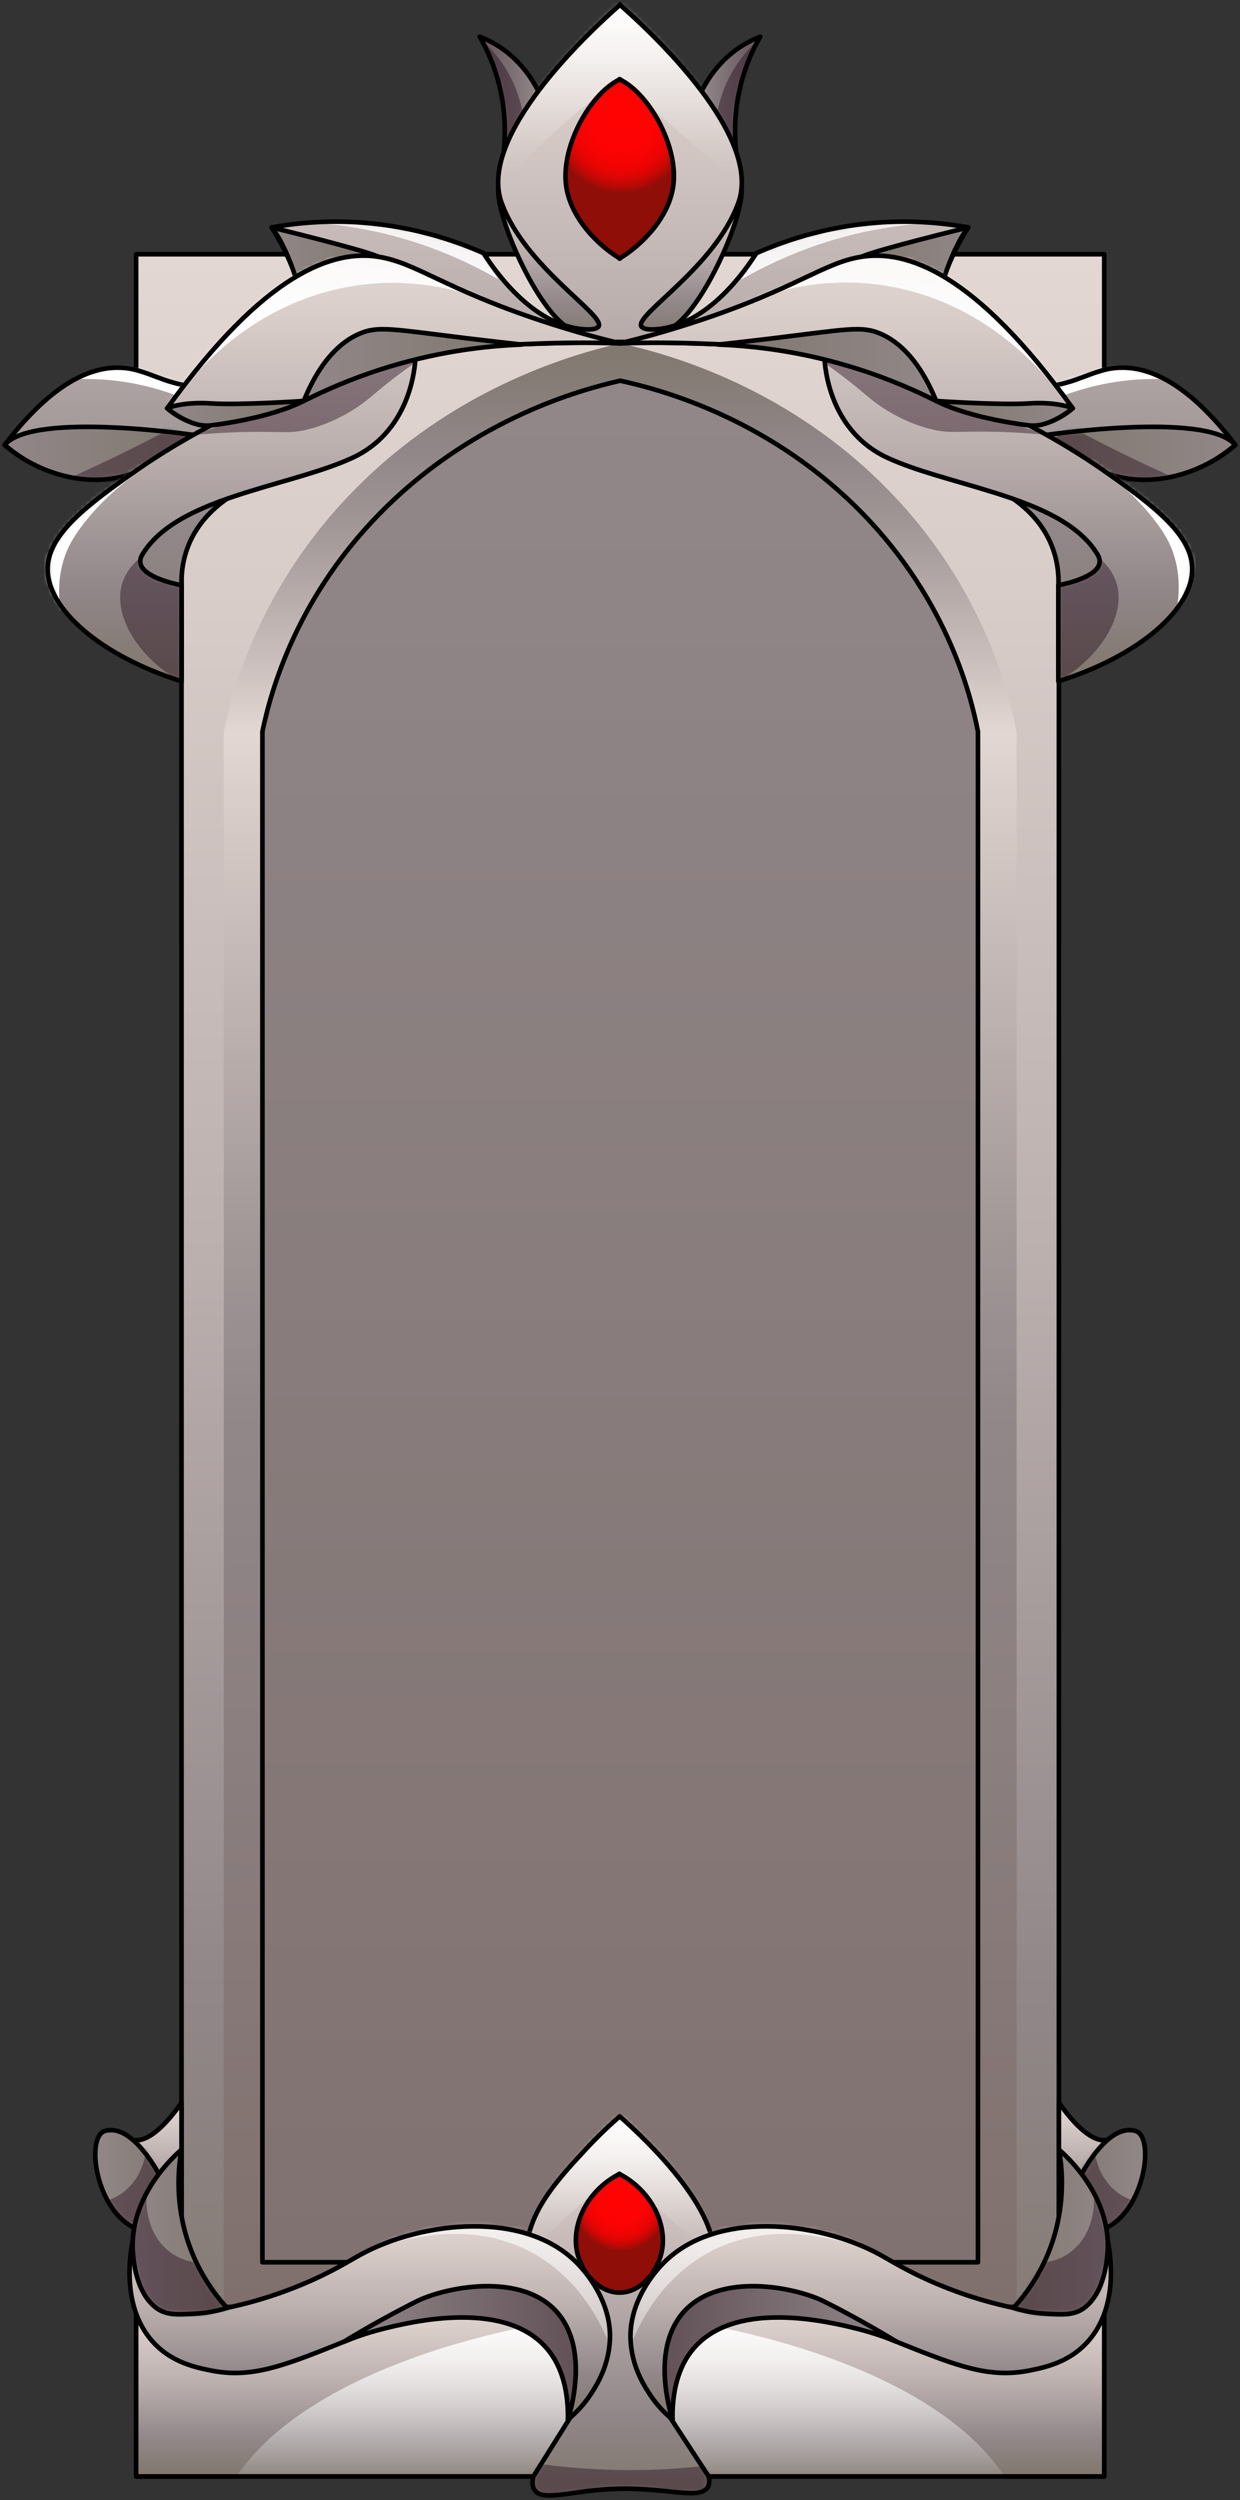 <svg width="269" height="542" viewBox="0 0 269 542" fill="none" xmlns="http://www.w3.org/2000/svg">
<rect x="0" y="0" width="269" height="542" fill="#333333" stroke="none"/>
<path d="M239.546 55.125V55.114H29.544V55.125H29.534V92.371H29.544L39.378 98.956V492.215L29.544 498.8V536.881H239.546V498.8L229.711 492.215V98.956L239.546 92.371V55.125Z" fill="url(#paint0_linear_31_17031)" stroke="black" stroke-linecap="round" stroke-linejoin="round"/>
<path d="M239.546 499.624H29.534V536.87H239.546V499.624Z" fill="url(#paint1_linear_31_17031)"/>
<mask id="mask0_31_17031" style="mask-type:luminance" maskUnits="userSpaceOnUse" x="29" y="499" width="211" height="38">
<path d="M239.546 499.624H29.534V536.87H239.546V499.624Z" fill="white"/>
</mask>
<g mask="url(#mask0_31_17031)">
<path d="M220.536 541.939H48.553C50.492 537.393 56.748 525.962 78.726 515.668C100.184 505.618 124.55 502.298 134.544 501.195C144.339 502.22 169.155 505.451 190.833 515.668C212.76 525.996 218.737 537.483 220.536 541.939Z" fill="url(#paint2_linear_31_17031)"/>
</g>
<path d="M239.546 499.624H29.534V536.87H239.546V499.624Z" stroke="black" stroke-linecap="round" stroke-linejoin="round"/>
<path d="M220.537 158.718H48.553C50.492 149.326 56.749 125.673 78.726 104.37C100.184 83.569 124.551 76.717 134.545 74.444C144.339 76.572 169.155 83.246 190.833 104.37C212.761 125.74 218.738 149.504 220.537 158.718Z" fill="url(#paint3_linear_31_17031)"/>
<path d="M220.537 158.718H48.553V499.635H220.537V158.718Z" fill="url(#paint4_linear_31_17031)"/>
<path d="M185.347 109.551C165.788 90.477 143.38 84.46 134.545 82.533C125.52 84.583 103.523 90.777 84.163 109.551C64.335 128.77 58.678 150.117 56.929 158.595V490.443H212.152V158.595C210.532 150.284 205.135 128.837 185.347 109.551Z" fill="url(#paint5_linear_31_17031)" stroke="black" stroke-linecap="round" stroke-linejoin="round"/>
<path d="M135.694 74.155C138.773 73.954 143.46 73.542 149.127 72.573C158.462 70.969 166.037 69.665 175.362 66.078C181.549 63.693 186.616 61.019 193.302 62.702C194.052 62.891 195.621 63.337 197.789 64.451C207.744 69.587 216.779 82.021 220.557 87.581" stroke="black" stroke-linecap="round" stroke-linejoin="round"/>
<path d="M109.259 33.065C109.599 30.012 109.809 25.154 108.539 19.45C107.4 14.303 105.501 10.414 104.052 7.952C105.901 8.654 108.849 10.058 111.777 12.899C114.316 15.361 115.875 17.968 116.765 19.773C114.256 24.207 111.757 28.642 109.249 33.076L109.259 33.065Z" fill="url(#paint6_linear_31_17031)"/>
<mask id="mask1_31_17031" style="mask-type:luminance" maskUnits="userSpaceOnUse" x="104" y="7" width="13" height="27">
<path d="M109.259 33.065C109.599 30.012 109.809 25.154 108.539 19.45C107.4 14.303 105.501 10.414 104.052 7.952C105.901 8.654 108.849 10.058 111.777 12.899C114.316 15.361 115.875 17.968 116.765 19.773C114.256 24.207 111.757 28.642 109.249 33.076L109.259 33.065Z" fill="white"/>
</mask>
<g mask="url(#mask1_31_17031)">
<path opacity="0.43" d="M113.417 24.609C113.167 23.194 112.777 21.645 112.188 20.008C110.149 14.348 106.741 10.716 104.502 8.721C106.291 16.264 108.09 23.818 109.879 31.361C111.058 29.11 112.238 26.848 113.417 24.598V24.609Z" fill="#270D1D"/>
</g>
<path d="M109.259 33.065C109.599 30.012 109.809 25.154 108.539 19.45C107.4 14.303 105.501 10.414 104.052 7.952C105.901 8.654 108.849 10.058 111.777 12.899C114.316 15.361 115.875 17.968 116.765 19.773C114.256 24.207 111.757 28.642 109.249 33.076L109.259 33.065Z" stroke="black" stroke-linecap="round" stroke-linejoin="round"/>
<path d="M159.721 33.065C159.381 30.012 159.171 25.154 160.44 19.45C161.58 14.303 163.479 10.414 164.928 7.952C163.079 8.654 160.13 10.058 157.202 12.899C154.663 15.361 153.104 17.968 152.215 19.773C154.723 24.207 157.222 28.642 159.731 33.076L159.721 33.065Z" fill="url(#paint7_linear_31_17031)"/>
<mask id="mask2_31_17031" style="mask-type:luminance" maskUnits="userSpaceOnUse" x="152" y="7" width="13" height="27">
<path d="M159.721 33.065C159.381 30.012 159.171 25.154 160.44 19.45C161.58 14.303 163.479 10.414 164.928 7.952C163.079 8.654 160.13 10.058 157.202 12.899C154.663 15.361 153.104 17.968 152.215 19.773C154.723 24.207 157.222 28.642 159.731 33.076L159.721 33.065Z" fill="white"/>
</mask>
<g mask="url(#mask2_31_17031)">
<path opacity="0.43" d="M155.563 24.609C155.813 23.194 156.203 21.645 156.792 20.008C158.831 14.348 162.239 10.716 164.478 8.721C162.689 16.264 160.89 23.818 159.101 31.361C157.922 29.11 156.742 26.848 155.563 24.598V24.609Z" fill="#270D1D"/>
</g>
<path d="M159.721 33.065C159.381 30.012 159.171 25.154 160.44 19.45C161.58 14.303 163.479 10.414 164.928 7.952C163.079 8.654 160.13 10.058 157.202 12.899C154.663 15.361 153.104 17.968 152.215 19.773C154.723 24.207 157.222 28.642 159.731 33.076L159.721 33.065Z" stroke="black" stroke-linecap="round" stroke-linejoin="round"/>
<path d="M108.12 40.797C108.44 37.856 121.132 38.358 134.545 39.728V73.308C131.027 73.141 127.519 72.573 124.6 71.693C117.494 69.565 107.45 47.059 108.12 40.786V40.797Z" fill="url(#paint8_linear_31_17031)" stroke="black" stroke-linecap="round" stroke-linejoin="round"/>
<path d="M160.86 40.797C160.54 37.856 147.847 38.358 134.435 39.728V73.308C137.953 73.141 141.461 72.573 144.379 71.693C151.485 69.565 161.529 47.059 160.86 40.786V40.797Z" fill="url(#paint9_linear_31_17031)" stroke="black" stroke-linecap="round" stroke-linejoin="round"/>
<path d="M242.544 79.725C235.988 80.093 231.96 84.795 222.136 83.658C217.668 83.146 213.021 81.642 208.233 78.823C195.6 71.347 210.042 49.298 210.042 49.298C205.195 48.429 199.388 47.839 192.832 48.117C180.739 48.63 170.874 51.894 164.078 54.88C161.949 58.234 153.754 70.4 142.56 71.369C139.642 71.626 139.162 70.89 139.082 70.679C138.093 67.949 155.183 57.833 160.19 43.928C165.367 29.544 141.711 7.373 134.545 1.089V1C134.545 1 134.505 1.033 134.495 1.045C134.475 1.033 134.455 1.011 134.445 1V1.089C127.279 7.373 103.622 29.544 108.799 43.928C113.806 57.821 130.897 67.949 129.907 70.679C129.827 70.901 129.358 71.626 126.429 71.369C115.236 70.4 107.04 58.234 104.911 54.88C98.105 51.894 88.251 48.641 76.157 48.117C69.611 47.839 63.794 48.418 58.947 49.298C58.947 49.298 73.379 71.347 60.756 78.823C55.979 81.642 51.322 83.146 46.854 83.658C37.029 84.795 33.002 80.093 26.445 79.725C20.479 79.391 11.924 82.177 1.01 96.46C2.609 97.841 4.548 99.256 6.856 100.46C15.372 104.916 23.617 103.88 27.655 103.011C26.615 106.989 25.456 113.439 26.456 121.194C28.334 135.811 36.58 144.869 39.388 147.688V126.876C39.308 124.269 39.678 122.107 40.138 120.436C43.246 109.139 54.77 105.005 56.519 104.415C58.537 99.624 62.265 92.338 68.872 85.519C71.08 83.246 73.939 78.388 79.126 77.207C85.772 75.703 102.173 74.912 115.735 74.522C123.991 74.277 131.187 74.166 134.505 74.132C137.823 74.166 145.019 74.266 153.274 74.522C166.837 74.912 183.237 75.703 189.884 77.207C195.071 78.377 197.929 83.235 200.138 85.519C206.744 92.338 210.472 99.613 212.491 104.415C214.25 105.017 225.763 109.139 228.872 120.436C229.331 122.107 229.701 124.269 229.621 126.876V147.688C232.42 144.858 240.665 135.811 242.554 121.194C243.553 113.439 242.394 106.989 241.355 103.011C245.392 103.869 253.628 104.916 262.153 100.46C264.452 99.256 266.401 97.853 268 96.46C257.086 82.177 248.541 79.391 242.564 79.725H242.544Z" fill="url(#paint10_linear_31_17031)"/>
<mask id="mask3_31_17031" style="mask-type:luminance" maskUnits="userSpaceOnUse" x="1" y="1" width="267" height="147">
<path d="M242.544 79.725C235.988 80.093 231.96 84.795 222.136 83.658C217.668 83.146 213.021 81.642 208.233 78.823C195.6 71.347 210.042 49.298 210.042 49.298C205.195 48.429 199.388 47.839 192.832 48.117C180.739 48.63 170.874 51.894 164.078 54.88C161.949 58.234 153.754 70.4 142.56 71.369C139.642 71.626 139.162 70.89 139.082 70.679C138.093 67.949 155.183 57.833 160.19 43.928C165.367 29.544 141.711 7.373 134.545 1.089V1C134.545 1 134.505 1.033 134.495 1.045C134.475 1.033 134.455 1.011 134.445 1V1.089C127.279 7.373 103.622 29.544 108.799 43.928C113.806 57.821 130.897 67.949 129.907 70.679C129.827 70.901 129.358 71.626 126.429 71.369C115.236 70.4 107.04 58.234 104.911 54.88C98.105 51.894 88.251 48.641 76.157 48.117C69.611 47.839 63.794 48.418 58.947 49.298C58.947 49.298 73.379 71.347 60.756 78.823C55.979 81.642 51.322 83.146 46.854 83.658C37.029 84.795 33.002 80.093 26.445 79.725C20.479 79.391 11.924 82.177 1.01 96.46C2.609 97.841 4.548 99.256 6.856 100.46C15.372 104.916 23.617 103.88 27.655 103.011C26.615 106.989 25.456 113.439 26.456 121.194C28.334 135.811 36.58 144.869 39.388 147.688V126.876C39.308 124.269 39.678 122.107 40.138 120.436C43.246 109.139 54.77 105.005 56.519 104.415C58.537 99.624 62.265 92.338 68.872 85.519C71.08 83.246 73.939 78.388 79.126 77.207C85.772 75.703 102.173 74.912 115.735 74.522C123.991 74.277 131.187 74.166 134.505 74.132C137.823 74.166 145.019 74.266 153.274 74.522C166.837 74.912 183.237 75.703 189.884 77.207C195.071 78.377 197.929 83.235 200.138 85.519C206.744 92.338 210.472 99.613 212.491 104.415C214.25 105.017 225.763 109.139 228.872 120.436C229.331 122.107 229.701 124.269 229.621 126.876V147.688C232.42 144.858 240.665 135.811 242.554 121.194C243.553 113.439 242.394 106.989 241.355 103.011C245.392 103.869 253.628 104.916 262.153 100.46C264.452 99.256 266.401 97.853 268 96.46C257.086 82.177 248.541 79.391 242.564 79.725H242.544Z" fill="white"/>
</mask>
<g mask="url(#mask3_31_17031)">
<path d="M134.435 17.2C129.208 20.954 123.571 25.478 117.805 30.937C114.396 34.157 111.298 37.366 108.49 40.485C108.11 37.544 105.132 11.484 120.363 -2.432C122.492 -4.37 127.999 -9.406 135.335 -9.183C148.197 -8.793 157.612 7.462 160.561 19.874C162.599 28.441 161.72 35.906 160.9 40.218C156.523 36.575 152.095 32.809 147.638 28.921C143.12 24.988 138.723 21.077 134.435 17.189V17.2Z" fill="url(#paint11_linear_31_17031)"/>
<path d="M230.221 85.931C235.258 84.014 241.385 82.444 248.381 82.198C249.75 82.154 251.08 82.154 252.359 82.21C250.25 81.017 245.443 78.7 239.136 79.201C234.189 79.591 230.501 81.541 228.512 82.8C229.082 83.847 229.652 84.895 230.221 85.931Z" fill="url(#paint12_linear_31_17031)"/>
<path d="M160.69 60.662C165.247 58.044 170.794 55.348 177.301 53.12C186.585 49.955 194.931 48.752 201.497 48.373C194.281 48.095 185.456 48.596 175.672 51.036C171.834 51.994 168.286 53.142 165.057 54.367C163.608 56.462 162.149 58.556 160.7 60.651L160.69 60.662Z" fill="url(#paint13_linear_31_17031)"/>
<path d="M108.09 60.54C103.532 57.922 97.986 55.225 91.479 52.997C82.194 49.833 73.849 48.63 67.283 48.251C74.499 47.972 83.324 48.474 93.108 50.913C96.946 51.872 100.494 53.019 103.722 54.245C105.171 56.339 106.631 58.434 108.08 60.529L108.09 60.54Z" fill="url(#paint14_linear_31_17031)"/>
<path d="M38.799 85.931C33.761 84.014 27.635 82.444 20.639 82.198C19.27 82.154 17.94 82.154 16.661 82.21C18.77 81.017 23.577 78.7 29.884 79.201C34.831 79.591 38.519 81.541 40.508 82.8C39.938 83.847 39.368 84.895 38.799 85.931Z" fill="url(#paint15_linear_31_17031)"/>
</g>
<path d="M242.544 79.725C235.988 80.093 231.96 84.795 222.136 83.658C217.668 83.146 213.021 81.642 208.233 78.823C195.6 71.347 210.042 49.298 210.042 49.298C205.195 48.429 199.388 47.839 192.832 48.117C180.739 48.63 170.874 51.894 164.078 54.88C161.949 58.234 153.754 70.4 142.56 71.369C139.642 71.626 139.162 70.89 139.082 70.679C138.093 67.949 155.183 57.833 160.19 43.928C165.367 29.544 141.711 7.373 134.545 1.089V1C134.545 1 134.505 1.033 134.495 1.045C134.475 1.033 134.455 1.011 134.445 1V1.089C127.279 7.373 103.622 29.544 108.799 43.928C113.806 57.821 130.897 67.949 129.907 70.679C129.827 70.901 129.358 71.626 126.429 71.369C115.236 70.4 107.04 58.234 104.911 54.88C98.105 51.894 88.251 48.641 76.157 48.117C69.611 47.839 63.794 48.418 58.947 49.298C58.947 49.298 73.379 71.347 60.756 78.823C55.979 81.642 51.322 83.146 46.854 83.658C37.029 84.795 33.002 80.093 26.445 79.725C20.479 79.391 11.924 82.177 1.01 96.46C2.609 97.841 4.548 99.256 6.856 100.46C15.372 104.916 23.617 103.88 27.655 103.011C26.615 106.989 25.456 113.439 26.456 121.194C28.334 135.811 36.58 144.869 39.388 147.688V126.876C39.308 124.269 39.678 122.107 40.138 120.436C43.246 109.139 54.77 105.005 56.519 104.415C58.537 99.624 62.265 92.338 68.872 85.519C71.08 83.246 73.939 78.388 79.126 77.207C85.772 75.703 102.173 74.912 115.735 74.522C123.991 74.277 131.187 74.166 134.505 74.132C137.823 74.166 145.019 74.266 153.274 74.522C166.837 74.912 183.237 75.703 189.884 77.207C195.071 78.377 197.929 83.235 200.138 85.519C206.744 92.338 210.472 99.613 212.491 104.415C214.25 105.017 225.763 109.139 228.872 120.436C229.331 122.107 229.701 124.269 229.621 126.876V147.688C232.42 144.858 240.665 135.811 242.554 121.194C243.553 113.439 242.394 106.989 241.355 103.011C245.392 103.869 253.628 104.916 262.153 100.46C264.452 99.256 266.401 97.853 268 96.46C257.086 82.177 248.541 79.391 242.564 79.725H242.544Z" stroke="black" stroke-linecap="round" stroke-linejoin="round"/>
<path d="M1 96.46C7.326 88.984 43.446 94.499 43.446 94.499C43.446 94.499 41.147 96.058 38.019 97.908C33.782 100.404 30.913 102.019 27.645 103.011C18.35 105.818 9.995 101.986 7.946 101.005C4.878 99.546 2.559 97.785 1.01 96.46H1Z" fill="url(#paint16_linear_31_17031)"/>
<mask id="mask4_31_17031" style="mask-type:luminance" maskUnits="userSpaceOnUse" x="1" y="92" width="43" height="13">
<path d="M1 96.46C7.326 88.984 43.446 94.499 43.446 94.499C43.446 94.499 41.147 96.058 38.019 97.908C33.782 100.404 30.913 102.019 27.645 103.011C18.35 105.818 9.995 101.986 7.946 101.005C4.878 99.546 2.559 97.785 1.01 96.46H1Z" fill="white"/>
</mask>
<g mask="url(#mask4_31_17031)">
<path opacity="0.43" d="M27.605 85.129C27.685 85.04 29.364 86.622 35.92 93.474C31.963 95.58 27.845 97.663 23.557 99.713C20.889 100.994 18.25 102.209 15.652 103.368C18.17 103.947 22.918 104.649 28.575 103.033C35.041 101.184 39.269 97.273 41.167 95.268C39.738 93.73 38.309 92.204 36.89 90.666C35.85 90.633 33.862 90.41 31.703 89.14C29.104 87.614 27.505 85.24 27.595 85.14L27.605 85.129Z" fill="#270D1D"/>
</g>
<path d="M1 96.46C7.326 88.984 43.446 94.499 43.446 94.499C43.446 94.499 41.147 96.058 38.019 97.908C33.782 100.404 30.913 102.019 27.645 103.011C18.35 105.818 9.995 101.986 7.946 101.005C4.878 99.546 2.559 97.785 1.01 96.46H1Z" stroke="black" stroke-linecap="round" stroke-linejoin="round"/>
<path d="M58.938 49.309C58.938 49.309 78.936 54.178 82.085 55.66C85.233 57.142 75.438 55.415 65.554 65.174C65.554 65.174 63.235 54.791 58.938 49.309Z" fill="url(#paint17_linear_31_17031)" stroke="black" stroke-linecap="round" stroke-linejoin="round"/>
<path d="M61.266 86.132C65.803 89.207 59.257 92.594 55.509 91.591C51.761 90.588 48.023 86.132 48.023 86.132C48.023 86.132 54.24 81.375 61.256 86.132H61.266Z" fill="white" stroke="black" stroke-linecap="round" stroke-linejoin="round"/>
<path d="M90.12 77.152C98.935 75.224 105.971 74.934 115.715 74.533C123.441 74.21 129.907 74.288 134.545 74.444C130.757 73.531 124.86 71.993 117.764 69.653C96.376 62.612 90.14 56.885 82.084 55.66C72.42 54.189 57.618 58.791 36.26 88.516C36.26 88.516 40.597 92.505 45.775 92.226C45.775 92.226 38.159 96.036 29.924 101.763C18.82 109.495 10.754 115.679 10.354 122.82C9.845 131.867 21.878 142.218 39.378 147.699V126.887C37.499 126.508 30.703 124.993 30.433 121.885C30.363 121.116 30.723 120.481 30.963 120.08C35.281 113.061 44.885 109.339 54.909 106.298C62.515 103.958 70.381 102.031 76.347 99.301C90.11 93.006 90.13 77.274 90.13 77.163C83.064 79.536 75.998 81.909 68.931 84.282C77.447 80.383 84.793 78.322 90.13 77.163L90.12 77.152Z" fill="url(#paint18_linear_31_17031)"/>
<mask id="mask5_31_17031" style="mask-type:luminance" maskUnits="userSpaceOnUse" x="10" y="55" width="125" height="93">
<path d="M90.12 77.152C98.935 75.224 105.971 74.934 115.715 74.533C123.441 74.21 129.907 74.288 134.545 74.444C130.757 73.531 124.86 71.993 117.764 69.653C96.376 62.612 90.14 56.885 82.084 55.66C72.42 54.189 57.618 58.791 36.26 88.516C36.26 88.516 40.597 92.505 45.775 92.226C45.775 92.226 38.159 96.036 29.924 101.763C18.82 109.495 10.754 115.679 10.354 122.82C9.845 131.867 21.878 142.218 39.378 147.699V126.887C37.499 126.508 30.703 124.993 30.433 121.885C30.363 121.116 30.723 120.481 30.963 120.08C35.281 113.061 44.885 109.339 54.909 106.298C62.515 103.958 70.381 102.031 76.347 99.301C90.11 93.006 90.13 77.274 90.13 77.163C83.064 79.536 75.998 81.909 68.931 84.282C77.447 80.383 84.793 78.322 90.13 77.163L90.12 77.152Z" fill="white"/>
</mask>
<g mask="url(#mask5_31_17031)">
<path d="M114.156 69.297C110.268 66.835 104.661 63.693 97.585 61.119C87.571 57.465 74.978 52.73 62.715 57.12C43.375 64.049 36.19 87.302 35.25 90.522C37.868 86.332 49.662 68.506 72.109 62.924C93.267 57.666 109.868 66.757 114.156 69.297Z" fill="url(#paint19_linear_31_17031)"/>
<path opacity="0.43" d="M91.579 77.597C74.948 83.179 58.307 88.761 41.677 94.343C44.165 94.097 48.103 93.774 52.99 93.663C61.126 93.474 62.445 94.097 66.433 93.173C72.849 91.691 77.727 88.159 78.896 87.279C81.065 85.652 82.374 84.271 86.632 81.096C88.7 79.558 90.429 78.366 91.579 77.586V77.597Z" fill="#270D1D"/>
<path opacity="0.43" d="M29.833 121.417C27.495 123.578 26.685 125.695 26.355 127.043C24.776 133.583 29.723 142.296 39.118 147.755C39.118 140.814 39.118 133.884 39.118 126.943C38.079 126.909 36.09 126.686 33.931 125.416C31.732 124.113 30.433 122.364 29.823 121.417H29.833Z" fill="#270D1D"/>
<path d="M33.002 100.326C28.035 103.468 22.168 108.058 17.53 114.331C15.891 116.548 14.752 118.498 13.942 120.96C12.323 125.851 12.803 130.352 13.263 132.848C12.683 132.157 11.893 131.11 11.144 129.717C7.986 123.812 8.695 117.495 9.015 115.712C10.454 107.601 20.269 99.947 33.012 100.337L33.002 100.326Z" fill="url(#paint20_linear_31_17031)"/>
</g>
<path d="M90.13 77.163C90.13 77.274 90.11 93.006 76.347 99.301C70.381 102.031 62.515 103.958 54.909 106.298C44.885 109.339 35.281 113.061 30.963 120.08C30.723 120.481 30.363 121.116 30.433 121.885C30.703 124.993 37.499 126.508 39.378 126.887V147.699C21.878 142.218 9.845 131.867 10.354 122.82C10.754 115.679 18.82 109.495 29.924 101.763C38.159 96.036 45.775 92.226 45.775 92.226C40.597 92.505 36.26 88.516 36.26 88.516C57.618 58.791 72.42 54.189 82.084 55.66C90.14 56.885 96.376 62.612 117.764 69.653C124.86 71.993 130.757 73.531 134.545 74.444C129.907 74.288 123.441 74.21 115.715 74.533C105.971 74.934 98.935 75.224 90.12 77.152L90.13 77.163ZM90.13 77.163C83.064 79.536 75.998 81.909 68.931 84.282C77.447 80.383 84.793 78.322 90.13 77.163Z" stroke="black" stroke-linecap="round" stroke-linejoin="round"/>
<path d="M65.874 86.934C70.711 84.505 76.268 82.121 82.534 80.104C94.178 76.35 104.682 75.024 113.117 74.701C110.568 74.422 106.391 73.954 101.234 73.33C85.143 71.369 82.054 70.612 78.027 72.327C75.128 73.553 70.011 76.795 65.883 86.945L65.874 86.934Z" fill="url(#paint21_linear_31_17031)" stroke="black" stroke-linecap="round" stroke-linejoin="round"/>
<path d="M45.764 92.215C45.764 92.215 58.097 90.878 65.873 86.934C65.873 86.934 52.031 87.87 45.764 87.458C39.498 87.046 36.26 88.505 36.26 88.505C36.26 88.505 41.357 92.861 45.764 92.215Z" fill="url(#paint22_linear_31_17031)" stroke="black" stroke-linecap="round" stroke-linejoin="round"/>
<path d="M267.97 96.46C261.644 88.984 225.524 94.499 225.524 94.499C225.524 94.499 227.823 96.058 230.951 97.908C235.188 100.404 238.057 102.019 241.325 103.011C250.62 105.818 258.975 101.986 261.024 101.005C264.092 99.546 266.411 97.785 267.96 96.46H267.97Z" fill="url(#paint23_linear_31_17031)"/>
<mask id="mask6_31_17031" style="mask-type:luminance" maskUnits="userSpaceOnUse" x="225" y="92" width="43" height="13">
<path d="M267.97 96.46C261.644 88.984 225.524 94.499 225.524 94.499C225.524 94.499 227.823 96.058 230.951 97.908C235.188 100.404 238.057 102.019 241.325 103.011C250.62 105.818 258.975 101.986 261.024 101.005C264.092 99.546 266.411 97.785 267.96 96.46H267.97Z" fill="white"/>
</mask>
<g mask="url(#mask6_31_17031)">
<path opacity="0.43" d="M242.305 85.118C242.225 85.029 240.546 86.611 233.989 93.463C237.947 95.569 242.065 97.652 246.352 99.702C249.021 100.984 251.659 102.198 254.258 103.357C251.739 103.936 246.992 104.638 241.335 103.023C234.869 101.173 230.641 97.262 228.742 95.257C230.171 93.719 231.601 92.193 233.02 90.656C234.059 90.622 236.048 90.399 238.207 89.129C240.805 87.603 242.404 85.23 242.315 85.129L242.305 85.118Z" fill="#270D1D"/>
</g>
<path d="M267.97 96.46C261.644 88.984 225.524 94.499 225.524 94.499C225.524 94.499 227.823 96.058 230.951 97.908C235.188 100.404 238.057 102.019 241.325 103.011C250.62 105.818 258.975 101.986 261.024 101.005C264.092 99.546 266.411 97.785 267.96 96.46H267.97Z" stroke="black" stroke-linecap="round" stroke-linejoin="round"/>
<path d="M210.043 49.309C210.043 49.309 190.044 54.178 186.896 55.66C183.748 57.142 193.542 55.415 203.426 65.174C203.426 65.174 205.745 54.791 210.043 49.309Z" fill="url(#paint24_linear_31_17031)" stroke="black" stroke-linecap="round" stroke-linejoin="round"/>
<path d="M134.505 17.244V17.166C134.505 17.166 134.455 17.189 134.435 17.2C134.415 17.2 134.385 17.178 134.365 17.166V17.244C128.089 20.342 121.962 31.26 122.742 39.65C123.431 47.104 129.868 53.276 134.365 55.972V56.061C134.365 56.061 134.415 56.028 134.435 56.017C134.455 56.028 134.485 56.05 134.505 56.061V55.972C139.012 53.276 145.439 47.104 146.128 39.65C146.908 31.272 140.781 20.342 134.505 17.244Z" fill="url(#paint25_radial_31_17031)" stroke="black" stroke-linecap="round" stroke-linejoin="round"/>
<path d="M207.714 86.132C203.177 89.207 209.723 92.594 213.471 91.591C217.219 90.588 220.957 86.132 220.957 86.132C220.957 86.132 214.74 81.375 207.724 86.132H207.714Z" fill="white" stroke="black" stroke-linecap="round" stroke-linejoin="round"/>
<path d="M178.86 77.152C170.045 75.224 163.009 74.934 153.264 74.533C145.538 74.21 139.072 74.288 134.435 74.444C138.222 73.531 144.119 71.993 151.215 69.653C172.603 62.612 178.84 56.885 186.895 55.66C196.56 54.189 211.361 58.791 232.719 88.516C232.719 88.516 228.382 92.505 223.205 92.226C223.205 92.226 230.82 96.036 239.056 101.763C250.16 109.495 258.225 115.679 258.625 122.82C259.135 131.867 247.101 142.218 229.601 147.699V126.887C231.48 126.508 238.276 124.993 238.546 121.885C238.616 121.116 238.256 120.481 238.016 120.08C233.699 113.061 224.094 109.339 214.07 106.298C206.464 103.958 198.599 102.031 192.632 99.301C178.87 93.006 178.85 77.274 178.85 77.163C185.916 79.536 192.982 81.909 200.048 84.282C191.532 80.383 184.187 78.322 178.85 77.163L178.86 77.152Z" fill="url(#paint26_linear_31_17031)"/>
<mask id="mask7_31_17031" style="mask-type:luminance" maskUnits="userSpaceOnUse" x="134" y="55" width="125" height="93">
<path d="M178.86 77.152C170.045 75.224 163.009 74.934 153.264 74.533C145.538 74.21 139.072 74.288 134.435 74.444C138.222 73.531 144.119 71.993 151.215 69.653C172.603 62.612 178.84 56.885 186.895 55.66C196.56 54.189 211.361 58.791 232.719 88.516C232.719 88.516 228.382 92.505 223.205 92.226C223.205 92.226 230.82 96.036 239.056 101.763C250.16 109.495 258.225 115.679 258.625 122.82C259.135 131.867 247.101 142.218 229.601 147.699V126.887C231.48 126.508 238.276 124.993 238.546 121.885C238.616 121.116 238.256 120.481 238.016 120.08C233.699 113.061 224.094 109.339 214.07 106.298C206.464 103.958 198.599 102.031 192.632 99.301C178.87 93.006 178.85 77.274 178.85 77.163C185.916 79.536 192.982 81.909 200.048 84.282C191.532 80.383 184.187 78.322 178.85 77.163L178.86 77.152Z" fill="white"/>
</mask>
<g mask="url(#mask7_31_17031)">
<path d="M154.573 69.23C158.461 66.767 164.068 63.626 171.144 61.052C181.158 57.398 193.751 52.662 206.014 57.052C225.353 63.982 232.539 87.234 233.479 90.454C230.86 86.265 219.067 68.439 196.62 62.857C175.461 57.598 158.861 66.689 154.573 69.23Z" fill="url(#paint27_linear_31_17031)"/>
<path d="M235.528 99.479C240.495 102.621 246.362 107.211 250.999 113.484C252.638 115.701 253.778 117.651 254.587 120.113C256.206 125.004 255.727 129.505 255.267 132.001C255.847 131.31 256.636 130.263 257.386 128.87C260.544 122.965 259.834 116.648 259.515 114.866C258.075 106.755 248.261 99.1 235.518 99.49L235.528 99.479Z" fill="url(#paint28_linear_31_17031)"/>
<path opacity="0.43" d="M177.15 77.541C193.781 83.123 210.422 88.705 227.052 94.287C224.564 94.042 220.626 93.719 215.739 93.607C207.603 93.418 206.284 94.042 202.296 93.117C195.88 91.635 191.003 88.103 189.833 87.223C187.664 85.597 186.355 84.215 182.098 81.04C180.029 79.502 178.3 78.31 177.15 77.53V77.541Z" fill="#270D1D"/>
<path opacity="0.43" d="M238.896 121.361C241.235 123.522 242.044 125.639 242.374 126.987C243.953 133.527 239.006 142.24 229.611 147.699V126.887C230.651 126.854 232.64 126.631 234.798 125.361C236.997 124.057 238.296 122.308 238.906 121.361H238.896Z" fill="#270D1D"/>
</g>
<path d="M178.85 77.163C178.85 77.274 178.87 93.006 192.632 99.301C198.599 102.031 206.464 103.958 214.07 106.298C224.094 109.339 233.699 113.061 238.016 120.08C238.256 120.481 238.616 121.116 238.546 121.885C238.276 124.993 231.48 126.508 229.601 126.887V147.699C247.101 142.218 259.135 131.867 258.625 122.82C258.225 115.679 250.16 109.495 239.056 101.763C230.82 96.036 223.205 92.226 223.205 92.226C228.382 92.505 232.719 88.516 232.719 88.516C211.361 58.791 196.56 54.189 186.895 55.66C178.84 56.885 172.603 62.612 151.215 69.653C144.119 71.993 138.222 73.531 134.435 74.444C139.072 74.288 145.538 74.21 153.264 74.533C163.009 74.934 170.045 75.224 178.86 77.152L178.85 77.163ZM178.85 77.163C185.916 79.536 192.982 81.909 200.048 84.282C191.532 80.383 184.187 78.322 178.85 77.163Z" stroke="black" stroke-linecap="round" stroke-linejoin="round"/>
<path d="M203.107 86.934C198.269 84.505 192.713 82.121 186.446 80.104C174.803 76.35 164.299 75.024 155.863 74.701C158.412 74.422 162.59 73.954 167.747 73.33C183.838 71.369 186.926 70.612 190.954 72.327C193.852 73.553 198.969 76.795 203.097 86.945L203.107 86.934Z" fill="url(#paint29_linear_31_17031)" stroke="black" stroke-linecap="round" stroke-linejoin="round"/>
<path d="M223.215 92.215C223.215 92.215 210.882 90.878 203.106 86.934C203.106 86.934 216.949 87.87 223.215 87.458C229.482 87.046 232.72 88.505 232.72 88.505C232.72 88.505 227.623 92.861 223.215 92.215Z" fill="url(#paint30_linear_31_17031)" stroke="black" stroke-linecap="round" stroke-linejoin="round"/>
<path d="M137.953 512.726C140.991 511.189 147.178 507.468 151.356 499.691C152.845 496.928 153.744 494.254 154.304 492.003C158.322 480.862 139.992 463.682 134.435 458.813C131.377 461.476 129.018 463.871 127.399 465.598C120.573 472.907 114.117 480.004 114.197 488.928C114.207 490.265 114.366 491.346 114.476 491.992C119.923 498.9 125.38 505.808 130.827 512.715C125.79 520.759 120.753 528.815 115.716 536.859C115.516 537.628 115.386 538.675 115.826 539.566C117.385 542.686 124.051 539.778 134.165 539.544C144.839 539.288 152.285 542.162 153.664 538.953C153.984 538.196 153.864 537.382 153.724 536.859C148.457 528.815 143.2 520.759 137.933 512.715L137.953 512.726Z" fill="url(#paint31_linear_31_17031)"/>
<mask id="mask8_31_17031" style="mask-type:luminance" maskUnits="userSpaceOnUse" x="114" y="458" width="41" height="83">
<path d="M137.953 512.726C140.991 511.189 147.178 507.468 151.356 499.691C152.845 496.928 153.744 494.254 154.304 492.003C158.322 480.862 139.992 463.682 134.435 458.813C131.377 461.476 129.018 463.871 127.399 465.598C120.573 472.907 114.117 480.004 114.197 488.928C114.207 490.265 114.366 491.346 114.476 491.992C119.923 498.9 125.38 505.808 130.827 512.715C125.79 520.759 120.753 528.815 115.716 536.859C115.516 537.628 115.386 538.675 115.826 539.566C117.385 542.686 124.051 539.778 134.165 539.544C144.839 539.288 152.285 542.162 153.664 538.953C153.984 538.196 153.864 537.382 153.724 536.859C148.457 528.815 143.2 520.759 137.933 512.715L137.953 512.726Z" fill="white"/>
</mask>
<g mask="url(#mask8_31_17031)">
<path d="M134.355 471.303C130.307 474.21 125.94 477.72 121.472 481.943C118.834 484.438 116.435 486.923 114.256 489.341C113.966 487.057 111.658 466.879 123.451 456.095C125.1 454.59 129.368 450.691 135.044 450.869C145.009 451.17 152.305 463.771 154.593 473.386C156.173 480.026 155.493 485.809 154.853 489.151C151.465 486.332 148.037 483.413 144.579 480.405C141.081 477.363 137.673 474.333 134.355 471.314V471.303Z" fill="url(#paint32_linear_31_17031)"/>
<path opacity="0.43" d="M160.92 545.961H112.478V533.46C118.514 534.485 125.32 535.243 132.776 535.444C143.43 535.733 152.925 534.809 160.92 533.46V545.961Z" fill="#270D1D"/>
</g>
<path d="M137.953 512.726C140.991 511.189 147.178 507.468 151.356 499.691C152.845 496.928 153.744 494.254 154.304 492.003C158.322 480.862 139.992 463.682 134.435 458.813C131.377 461.476 129.018 463.871 127.399 465.598C120.573 472.907 114.117 480.004 114.197 488.928C114.207 490.265 114.366 491.346 114.476 491.992C119.923 498.9 125.38 505.808 130.827 512.715C125.79 520.759 120.753 528.815 115.716 536.859C115.516 537.628 115.386 538.675 115.826 539.566C117.385 542.686 124.051 539.778 134.165 539.544C144.839 539.288 152.285 542.162 153.664 538.953C153.984 538.196 153.864 537.382 153.724 536.859C148.457 528.815 143.2 520.759 137.933 512.715L137.953 512.726Z" stroke="black" stroke-linecap="round" stroke-linejoin="round"/>
<path d="M134.415 471.325V471.27C134.415 471.27 134.375 471.292 134.365 471.303C134.345 471.303 134.325 471.281 134.315 471.27V471.325C127.189 474.991 123.711 482.656 125.31 488.684C126.349 492.594 129.857 497.095 134.525 497.017C139.102 496.939 142.44 492.483 143.43 488.684C144.999 482.656 141.521 475.046 134.425 471.325H134.415Z" fill="url(#paint33_radial_31_17031)" stroke="black" stroke-linecap="round" stroke-linejoin="round"/>
<path d="M39.379 455.805C38.979 456.406 33.862 464.083 29.534 463.994C28.175 463.96 26.766 463.659 26.766 463.659C24.567 463.102 23.448 462.044 22.318 462.178C20.429 462.4 24.667 480.394 30.753 481.118C32.672 481.341 35.641 480.037 38.809 482.054C39.059 482.221 39.259 482.366 39.379 482.455C39.379 478.633 39.379 474.812 39.379 470.99C39.379 465.932 39.379 460.863 39.379 455.805Z" fill="url(#paint34_linear_31_17031)" stroke="black" stroke-linecap="round" stroke-linejoin="round"/>
<path d="M22.108 462.333C22.548 461.966 22.997 461.899 23.447 461.832C28.764 461.063 34.201 469.91 36.6 475.67C37.939 478.89 39.108 481.686 38.009 483.313C36.44 485.641 30.813 484.639 27.175 481.764C20.769 476.706 19.12 464.762 22.098 462.322L22.108 462.333Z" fill="url(#paint35_linear_31_17031)"/>
<mask id="mask9_31_17031" style="mask-type:luminance" maskUnits="userSpaceOnUse" x="20" y="461" width="19" height="24">
<path d="M22.108 462.333C22.548 461.966 22.997 461.899 23.447 461.832C28.764 461.063 34.201 469.91 36.6 475.67C37.939 478.89 39.108 481.686 38.009 483.313C36.44 485.641 30.813 484.639 27.175 481.764C20.769 476.706 19.12 464.762 22.098 462.322L22.108 462.333Z" fill="white"/>
</mask>
<g mask="url(#mask9_31_17031)">
<path opacity="0.43" d="M31.703 465.921C31.573 467.158 31.073 470.645 28.505 473.609C24.707 477.999 19.55 477.642 18.8 477.575C19.25 478.021 25.776 484.36 33.382 481.865C42.447 478.89 43.786 466.4 43.976 464.618C44.126 463.258 44.786 457.097 42.627 455.994C39.669 454.479 33.362 463.492 31.693 465.932L31.703 465.921Z" fill="#270D1D"/>
</g>
<path d="M22.108 462.333C22.548 461.966 22.997 461.899 23.447 461.832C28.764 461.063 34.201 469.91 36.6 475.67C37.939 478.89 39.108 481.686 38.009 483.313C36.44 485.641 30.813 484.639 27.175 481.764C20.769 476.706 19.12 464.762 22.098 462.322L22.108 462.333Z" stroke="black" stroke-linecap="round" stroke-linejoin="round"/>
<path d="M28.825 485.642C32.343 483.892 35.861 482.132 39.389 480.383C39.389 480.84 39.389 481.296 39.419 481.731C39.888 490.009 45.035 496.371 49.253 500.326C53.131 499.513 58.988 498.02 65.814 495.145C72.07 492.516 75.688 490.176 78.257 488.772C91.479 481.575 114.227 478.901 125.57 491.023C126.58 492.104 132.826 498.777 132.297 507.523C131.967 513.005 129.548 516.904 128.259 518.899C126.5 521.606 124.581 523.422 123.202 524.536C123.421 522.62 123.571 519.534 122.742 515.969C122.612 515.434 120.143 505.484 111.558 500.994C108.67 499.479 105.592 498.844 101.214 498.944C91.12 499.156 86.292 502.989 73.709 508.036C61.296 513.005 54.42 515.645 45.735 513.907C41.987 513.161 35.941 511.868 31.833 506.03C26.526 498.476 28.265 488.382 28.825 485.653V485.642Z" fill="url(#paint36_linear_31_17031)"/>
<mask id="mask10_31_17031" style="mask-type:luminance" maskUnits="userSpaceOnUse" x="28" y="480" width="105" height="45">
<path d="M28.825 485.642C32.343 483.892 35.861 482.132 39.389 480.383C39.389 480.84 39.389 481.296 39.419 481.731C39.888 490.009 45.035 496.371 49.253 500.326C53.131 499.513 58.988 498.02 65.814 495.145C72.07 492.516 75.688 490.176 78.257 488.772C91.479 481.575 114.227 478.901 125.57 491.023C126.58 492.104 132.826 498.777 132.297 507.523C131.967 513.005 129.548 516.904 128.259 518.899C126.5 521.606 124.581 523.422 123.202 524.536C123.421 522.62 123.571 519.534 122.742 515.969C122.612 515.434 120.143 505.484 111.558 500.994C108.67 499.479 105.592 498.844 101.214 498.944C91.12 499.156 86.292 502.989 73.709 508.036C61.296 513.005 54.42 515.645 45.735 513.907C41.987 513.161 35.941 511.868 31.833 506.03C26.526 498.476 28.265 488.382 28.825 485.653V485.642Z" fill="white"/>
</mask>
<g mask="url(#mask10_31_17031)">
<path d="M132.336 508.593C130.517 503.958 127.019 497.073 120.433 491.725C102.303 477.007 78.736 488.56 77.387 489.251C82.434 485.731 92.939 479.625 106.301 480.661C111.648 481.073 118.644 481.619 124.551 487.647C131.957 495.212 132.316 505.997 132.336 508.582V508.593Z" fill="url(#paint37_linear_31_17031)"/>
</g>
<path d="M28.825 485.642C32.343 483.892 35.861 482.132 39.389 480.383C39.389 480.84 39.389 481.296 39.419 481.731C39.888 490.009 45.035 496.371 49.253 500.326C53.131 499.513 58.988 498.02 65.814 495.145C72.07 492.516 75.688 490.176 78.257 488.772C91.479 481.575 114.227 478.901 125.57 491.023C126.58 492.104 132.826 498.777 132.297 507.523C131.967 513.005 129.548 516.904 128.259 518.899C126.5 521.606 124.581 523.422 123.202 524.536C123.421 522.62 123.571 519.534 122.742 515.969C122.612 515.434 120.143 505.484 111.558 500.994C108.67 499.479 105.592 498.844 101.214 498.944C91.12 499.156 86.292 502.989 73.709 508.036C61.296 513.005 54.42 515.645 45.735 513.907C41.987 513.161 35.941 511.868 31.833 506.03C26.526 498.476 28.265 488.382 28.825 485.653V485.642Z" stroke="black" stroke-linecap="round" stroke-linejoin="round"/>
<path d="M28.824 488.037C28.914 489.63 29.394 497.239 34.151 500.526C36.33 502.03 39.069 501.752 42.257 501.596C45.215 501.451 47.624 500.849 49.243 500.337C46.804 497.696 41.247 490.967 39.368 480.394C38.309 474.433 38.789 469.352 39.368 466.032C37.949 467.247 28.105 475.937 28.814 488.048L28.824 488.037Z" fill="url(#paint38_linear_31_17031)"/>
<mask id="mask11_31_17031" style="mask-type:luminance" maskUnits="userSpaceOnUse" x="28" y="466" width="22" height="36">
<path d="M28.824 488.037C28.914 489.63 29.394 497.239 34.151 500.526C36.33 502.03 39.069 501.752 42.257 501.596C45.215 501.451 47.624 500.849 49.243 500.337C46.804 497.696 41.247 490.967 39.368 480.394C38.309 474.433 38.789 469.352 39.368 466.032C37.949 467.247 28.105 475.937 28.814 488.048L28.824 488.037Z" fill="white"/>
</mask>
<g mask="url(#mask11_31_17031)">
<path opacity="0.43" d="M42.257 490.432C41.148 490.287 38.02 489.73 35.361 486.867C31.423 482.633 31.743 476.884 31.803 476.048C31.403 476.55 25.717 483.825 27.955 492.304C30.624 502.409 41.828 503.902 43.427 504.114C44.646 504.281 50.173 505.016 51.162 502.61C52.522 499.312 44.436 492.281 42.247 490.421L42.257 490.432Z" fill="#270D1D"/>
</g>
<path d="M28.824 488.037C28.914 489.63 29.394 497.239 34.151 500.526C36.33 502.03 39.069 501.752 42.257 501.596C45.215 501.451 47.624 500.849 49.243 500.337C46.804 497.696 41.247 490.967 39.368 480.394C38.309 474.433 38.789 469.352 39.368 466.032C37.949 467.247 28.105 475.937 28.814 488.048L28.824 488.037Z" stroke="black" stroke-linecap="round" stroke-linejoin="round"/>
<path d="M74.579 507.679C76.588 506.854 79.426 505.807 82.884 504.927C88.821 503.434 110.508 497.986 119.383 510.085C120.903 512.147 123.331 516.481 123.211 524.536C123.971 522.062 127.239 510.609 121.992 502.765C114.866 492.137 97.076 495.668 90.54 498.833C89.74 499.223 86.592 500.816 82.884 502.866C79.366 504.804 76.507 506.509 74.579 507.679Z" fill="url(#paint39_linear_31_17031)" stroke="black" stroke-linecap="round" stroke-linejoin="round"/>
<path d="M229.711 455.805C230.111 456.406 235.228 464.083 239.556 463.994C240.915 463.96 242.324 463.659 242.324 463.659C244.523 463.102 245.642 462.044 246.772 462.178C248.661 462.4 244.423 480.394 238.337 481.118C236.418 481.341 233.449 480.037 230.281 482.054C230.031 482.221 229.831 482.366 229.711 482.455V455.805Z" fill="url(#paint40_linear_31_17031)" stroke="black" stroke-linecap="round" stroke-linejoin="round"/>
<path d="M246.992 462.333C246.552 461.966 246.102 461.899 245.653 461.832C240.336 461.063 234.899 469.91 232.5 475.67C231.161 478.89 229.991 481.686 231.091 483.313C232.66 485.641 238.287 484.639 241.925 481.764C248.331 476.706 249.98 464.762 247.002 462.322L246.992 462.333Z" fill="url(#paint41_linear_31_17031)"/>
<mask id="mask12_31_17031" style="mask-type:luminance" maskUnits="userSpaceOnUse" x="230" y="461" width="19" height="24">
<path d="M246.992 462.333C246.552 461.966 246.102 461.899 245.653 461.832C240.336 461.063 234.899 469.91 232.5 475.67C231.161 478.89 229.991 481.686 231.091 483.313C232.66 485.641 238.287 484.639 241.925 481.764C248.331 476.706 249.98 464.762 247.002 462.322L246.992 462.333Z" fill="white"/>
</mask>
<g mask="url(#mask12_31_17031)">
<path opacity="0.43" d="M237.397 465.921C237.527 467.158 238.027 470.645 240.595 473.609C244.393 477.999 249.55 477.642 250.3 477.575C249.85 478.021 243.324 484.36 235.718 481.865C226.653 478.89 225.314 466.4 225.124 464.618C224.974 463.258 224.314 457.097 226.473 455.994C229.431 454.479 235.738 463.492 237.407 465.932L237.397 465.921Z" fill="#270D1D"/>
</g>
<path d="M246.992 462.333C246.552 461.966 246.102 461.899 245.653 461.832C240.336 461.063 234.899 469.91 232.5 475.67C231.161 478.89 229.991 481.686 231.091 483.313C232.66 485.641 238.287 484.639 241.925 481.764C248.331 476.706 249.98 464.762 247.002 462.322L246.992 462.333Z" stroke="black" stroke-linecap="round" stroke-linejoin="round"/>
<path d="M240.276 485.642C236.758 483.892 233.24 482.132 229.712 480.383C229.712 480.84 229.712 481.296 229.682 481.731C229.212 490.009 224.065 496.371 219.847 500.326C215.969 499.513 210.113 498.02 203.286 495.145C197.03 492.516 193.412 490.176 190.843 488.772C177.621 481.575 154.874 478.901 143.53 491.023C142.521 492.104 136.274 498.777 136.804 507.523C137.134 513.005 139.552 516.904 140.842 518.899C142.601 521.606 144.519 523.422 145.899 524.536C145.679 522.62 145.529 519.534 146.358 515.969C146.488 515.434 148.957 505.484 157.542 500.994C160.431 499.479 163.509 498.844 167.886 498.944C177.981 499.156 182.808 502.989 195.391 508.036C207.804 513.005 214.68 515.645 223.365 513.907C227.113 513.161 233.16 511.868 237.267 506.03C242.574 498.476 240.835 488.382 240.276 485.653V485.642Z" fill="url(#paint42_linear_31_17031)"/>
<mask id="mask13_31_17031" style="mask-type:luminance" maskUnits="userSpaceOnUse" x="136" y="480" width="105" height="45">
<path d="M240.276 485.642C236.758 483.892 233.24 482.132 229.712 480.383C229.712 480.84 229.712 481.296 229.682 481.731C229.212 490.009 224.065 496.371 219.847 500.326C215.969 499.513 210.113 498.02 203.286 495.145C197.03 492.516 193.412 490.176 190.843 488.772C177.621 481.575 154.874 478.901 143.53 491.023C142.521 492.104 136.274 498.777 136.804 507.523C137.134 513.005 139.552 516.904 140.842 518.899C142.601 521.606 144.519 523.422 145.899 524.536C145.679 522.62 145.529 519.534 146.358 515.969C146.488 515.434 148.957 505.484 157.542 500.994C160.431 499.479 163.509 498.844 167.886 498.944C177.981 499.156 182.808 502.989 195.391 508.036C207.804 513.005 214.68 515.645 223.365 513.907C227.113 513.161 233.16 511.868 237.267 506.03C242.574 498.476 240.835 488.382 240.276 485.653V485.642Z" fill="white"/>
</mask>
<g mask="url(#mask13_31_17031)">
<path d="M136.764 508.593C138.583 503.958 142.081 497.073 148.667 491.725C166.797 477.007 190.364 488.56 191.713 489.251C186.666 485.731 176.162 479.625 162.799 480.661C157.452 481.073 150.456 481.619 144.549 487.647C137.143 495.212 136.784 505.997 136.764 508.582V508.593Z" fill="url(#paint43_linear_31_17031)"/>
</g>
<path d="M240.276 485.642C236.758 483.892 233.24 482.132 229.712 480.383C229.712 480.84 229.712 481.296 229.682 481.731C229.212 490.009 224.065 496.371 219.847 500.326C215.969 499.513 210.113 498.02 203.286 495.145C197.03 492.516 193.412 490.176 190.843 488.772C177.621 481.575 154.874 478.901 143.53 491.023C142.521 492.104 136.274 498.777 136.804 507.523C137.134 513.005 139.552 516.904 140.842 518.899C142.601 521.606 144.519 523.422 145.899 524.536C145.679 522.62 145.529 519.534 146.358 515.969C146.488 515.434 148.957 505.484 157.542 500.994C160.431 499.479 163.509 498.844 167.886 498.944C177.981 499.156 182.808 502.989 195.391 508.036C207.804 513.005 214.68 515.645 223.365 513.907C227.113 513.161 233.16 511.868 237.267 506.03C242.574 498.476 240.835 488.382 240.276 485.653V485.642Z" stroke="black" stroke-linecap="round" stroke-linejoin="round"/>
<path d="M240.275 488.037C240.186 489.63 239.706 497.239 234.948 500.526C232.77 502.03 230.031 501.752 226.843 501.596C223.885 501.451 221.476 500.849 219.857 500.337C222.296 497.696 227.852 490.967 229.731 480.394C230.791 474.433 230.311 469.352 229.731 466.032C231.151 467.247 240.995 475.937 240.285 488.048L240.275 488.037Z" fill="url(#paint44_linear_31_17031)"/>
<mask id="mask14_31_17031" style="mask-type:luminance" maskUnits="userSpaceOnUse" x="219" y="466" width="22" height="36">
<path d="M240.275 488.037C240.186 489.63 239.706 497.239 234.948 500.526C232.77 502.03 230.031 501.752 226.843 501.596C223.885 501.451 221.476 500.849 219.857 500.337C222.296 497.696 227.852 490.967 229.731 480.394C230.791 474.433 230.311 469.352 229.731 466.032C231.151 467.247 240.995 475.937 240.285 488.048L240.275 488.037Z" fill="white"/>
</mask>
<g mask="url(#mask14_31_17031)">
<path opacity="0.43" d="M226.843 490.432C227.952 490.287 231.081 489.73 233.739 486.867C237.677 482.633 237.357 476.884 237.297 476.048C237.697 476.55 243.384 483.825 241.145 492.304C238.477 502.409 227.273 503.902 225.674 504.114C224.454 504.281 218.928 505.016 217.938 502.61C216.579 499.312 224.664 492.281 226.853 490.421L226.843 490.432Z" fill="#270D1D"/>
</g>
<path d="M240.275 488.037C240.186 489.63 239.706 497.239 234.948 500.526C232.77 502.03 230.031 501.752 226.843 501.596C223.885 501.451 221.476 500.849 219.857 500.337C222.296 497.696 227.852 490.967 229.731 480.394C230.791 474.433 230.311 469.352 229.731 466.032C231.151 467.247 240.995 475.937 240.285 488.048L240.275 488.037Z" stroke="black" stroke-linecap="round" stroke-linejoin="round"/>
<path d="M194.521 507.679C192.512 506.854 189.674 505.807 186.216 504.927C180.279 503.434 158.591 497.986 149.716 510.085C148.197 512.147 145.768 516.481 145.888 524.536C145.129 522.062 141.861 510.609 147.108 502.765C154.234 492.137 172.024 495.668 178.56 498.833C179.359 499.223 182.508 500.816 186.216 502.866C189.734 504.804 192.592 506.509 194.521 507.679Z" fill="url(#paint45_linear_31_17031)" stroke="black" stroke-linecap="round" stroke-linejoin="round"/>
<defs>
<linearGradient id="paint0_linear_31_17031" x1="134.545" y1="536.881" x2="134.545" y2="55.114" gradientUnits="userSpaceOnUse">
<stop stop-color="#80776D"/>
<stop offset="0.22" stop-color="#918789"/>
<stop offset="0.55" stop-color="#BBB0AE"/>
<stop offset="0.84" stop-color="#D7CCC8"/>
<stop offset="1" stop-color="#E2D7D2"/>
</linearGradient>
<linearGradient id="paint1_linear_31_17031" x1="134.545" y1="536.87" x2="134.545" y2="499.624" gradientUnits="userSpaceOnUse">
<stop stop-color="#80776D"/>
<stop offset="0.22" stop-color="#918789"/>
<stop offset="0.55" stop-color="#BBB0AE"/>
<stop offset="0.84" stop-color="#D7CCC8"/>
<stop offset="1" stop-color="#E2D7D2"/>
</linearGradient>
<linearGradient id="paint2_linear_31_17031" x1="134.544" y1="501.195" x2="134.544" y2="541.939" gradientUnits="userSpaceOnUse">
<stop stop-color="white"/>
<stop offset="1" stop-color="white" stop-opacity="0"/>
</linearGradient>
<linearGradient id="paint3_linear_31_17031" x1="134.545" y1="74.444" x2="134.545" y2="158.718" gradientUnits="userSpaceOnUse">
<stop stop-color="#80776D"/>
<stop offset="0.28" stop-color="#918789"/>
<stop offset="0.46" stop-color="#A09696"/>
<stop offset="0.8" stop-color="#C8BDBA"/>
<stop offset="1" stop-color="#E2D7D2"/>
</linearGradient>
<linearGradient id="paint4_linear_31_17031" x1="134.545" y1="158.718" x2="134.545" y2="499.624" gradientUnits="userSpaceOnUse">
<stop stop-color="#E2D7D2"/>
<stop offset="0.12" stop-color="#C8BDBA"/>
<stop offset="0.33" stop-color="#A09696"/>
<stop offset="0.44" stop-color="#918789"/>
<stop offset="1" stop-color="#80706D"/>
</linearGradient>
<linearGradient id="paint5_linear_31_17031" x1="134.545" y1="490.443" x2="134.545" y2="82.533" gradientUnits="userSpaceOnUse">
<stop stop-color="#807270"/>
<stop offset="1" stop-color="#918789"/>
</linearGradient>
<linearGradient id="paint6_linear_31_17031" x1="104.052" y1="20.509" x2="116.775" y2="20.509" gradientUnits="userSpaceOnUse">
<stop stop-color="#625258"/>
<stop offset="1" stop-color="#918789"/>
</linearGradient>
<linearGradient id="paint7_linear_31_17031" x1="164.918" y1="20.509" x2="152.205" y2="20.509" gradientUnits="userSpaceOnUse">
<stop stop-color="#625258"/>
<stop offset="1" stop-color="#918789"/>
</linearGradient>
<linearGradient id="paint8_linear_31_17031" x1="121.312" y1="73.375" x2="121.312" y2="38.647" gradientUnits="userSpaceOnUse">
<stop stop-color="#80776D"/>
<stop offset="0.22" stop-color="#918789"/>
<stop offset="0.55" stop-color="#BBB0AE"/>
<stop offset="0.84" stop-color="#D7CCC8"/>
<stop offset="1" stop-color="#E2D7D2"/>
</linearGradient>
<linearGradient id="paint9_linear_31_17031" x1="147.657" y1="73.375" x2="147.657" y2="38.647" gradientUnits="userSpaceOnUse">
<stop stop-color="#80776D"/>
<stop offset="0.22" stop-color="#918789"/>
<stop offset="0.55" stop-color="#BBB0AE"/>
<stop offset="0.84" stop-color="#D7CCC8"/>
<stop offset="1" stop-color="#E2D7D2"/>
</linearGradient>
<linearGradient id="paint10_linear_31_17031" x1="134.485" y1="148.312" x2="134.485" y2="-0.649" gradientUnits="userSpaceOnUse">
<stop stop-color="#80776D"/>
<stop offset="0.22" stop-color="#918789"/>
<stop offset="0.55" stop-color="#BBB0AE"/>
<stop offset="0.84" stop-color="#D7CCC8"/>
<stop offset="1" stop-color="#E2D7D2"/>
</linearGradient>
<linearGradient id="paint11_linear_31_17031" x1="134.845" y1="-2.766" x2="134.944" y2="39.605" gradientUnits="userSpaceOnUse">
<stop stop-color="white"/>
<stop offset="0.1" stop-color="white" stop-opacity="0.96"/>
<stop offset="0.23" stop-color="white" stop-opacity="0.846"/>
<stop offset="0.36" stop-color="white" stop-opacity="0.689"/>
<stop offset="0.49" stop-color="white" stop-opacity="0.49"/>
<stop offset="0.64" stop-color="white" stop-opacity="0.281"/>
<stop offset="0.79" stop-color="white" stop-opacity="0.109"/>
<stop offset="0.94" stop-color="white" stop-opacity="0.01"/>
<stop offset="0.99" stop-color="white" stop-opacity="0"/>
</linearGradient>
<linearGradient id="paint12_linear_31_17031" x1="243.224" y1="-63.097" x2="239.883" y2="77.392" gradientUnits="userSpaceOnUse">
<stop stop-color="white" stop-opacity="0"/>
<stop offset="1" stop-color="white"/>
</linearGradient>
<linearGradient id="paint13_linear_31_17031" x1="183.377" y1="-64.523" x2="180.024" y2="75.966" gradientUnits="userSpaceOnUse">
<stop stop-color="white" stop-opacity="0"/>
<stop offset="1" stop-color="white"/>
</linearGradient>
<linearGradient id="paint14_linear_31_17031" x1="90.01" y1="-66.74" x2="86.657" y2="73.738" gradientUnits="userSpaceOnUse">
<stop stop-color="white" stop-opacity="0"/>
<stop offset="1" stop-color="white"/>
</linearGradient>
<linearGradient id="paint15_linear_31_17031" x1="31.473" y1="-68.133" x2="28.132" y2="72.345" gradientUnits="userSpaceOnUse">
<stop stop-color="white" stop-opacity="0"/>
<stop offset="1" stop-color="white"/>
</linearGradient>
<linearGradient id="paint16_linear_31_17031" x1="43.446" y1="98.287" x2="1" y2="98.287" gradientUnits="userSpaceOnUse">
<stop stop-color="#80776D"/>
<stop offset="1" stop-color="#918789"/>
</linearGradient>
<linearGradient id="paint17_linear_31_17031" x1="82.674" y1="57.242" x2="58.938" y2="57.242" gradientUnits="userSpaceOnUse">
<stop stop-color="#80776D"/>
<stop offset="1" stop-color="#918789"/>
</linearGradient>
<linearGradient id="paint18_linear_31_17031" x1="72.44" y1="147.699" x2="72.44" y2="55.415" gradientUnits="userSpaceOnUse">
<stop stop-color="#80776D"/>
<stop offset="0.22" stop-color="#918789"/>
<stop offset="0.55" stop-color="#BBB0AE"/>
<stop offset="0.84" stop-color="#D7CCC8"/>
<stop offset="1" stop-color="#E2D7D2"/>
</linearGradient>
<linearGradient id="paint19_linear_31_17031" x1="77.516" y1="-67.041" x2="74.163" y2="73.448" gradientUnits="userSpaceOnUse">
<stop stop-color="white" stop-opacity="0"/>
<stop offset="1" stop-color="white"/>
</linearGradient>
<linearGradient id="paint20_linear_31_17031" x1="24.267" y1="-68.311" x2="20.913" y2="72.178" gradientUnits="userSpaceOnUse">
<stop stop-color="white" stop-opacity="0"/>
<stop offset="1" stop-color="white"/>
</linearGradient>
<linearGradient id="paint21_linear_31_17031" x1="113.117" y1="79.157" x2="65.874" y2="79.157" gradientUnits="userSpaceOnUse">
<stop stop-color="#80776D"/>
<stop offset="1" stop-color="#918789"/>
</linearGradient>
<linearGradient id="paint22_linear_31_17031" x1="65.873" y1="89.608" x2="36.26" y2="89.608" gradientUnits="userSpaceOnUse">
<stop stop-color="#80776D"/>
<stop offset="1" stop-color="#918789"/>
</linearGradient>
<linearGradient id="paint23_linear_31_17031" x1="225.534" y1="98.287" x2="267.97" y2="98.287" gradientUnits="userSpaceOnUse">
<stop stop-color="#80776D"/>
<stop offset="1" stop-color="#918789"/>
</linearGradient>
<linearGradient id="paint24_linear_31_17031" x1="186.296" y1="57.242" x2="210.043" y2="57.242" gradientUnits="userSpaceOnUse">
<stop stop-color="#80776D"/>
<stop offset="1" stop-color="#918789"/>
</linearGradient>
<radialGradient id="paint25_radial_31_17031" cx="0" cy="0" r="1" gradientUnits="userSpaceOnUse" gradientTransform="translate(134.835 24.152) scale(15.941 17.771)">
<stop offset="0.16" stop-color="#FF0303"/>
<stop offset="0.49" stop-color="#FD0303"/>
<stop offset="0.63" stop-color="#F50303"/>
<stop offset="0.74" stop-color="#E90503"/>
<stop offset="0.82" stop-color="#D80604"/>
<stop offset="0.89" stop-color="#C10905"/>
<stop offset="0.96" stop-color="#A50B06"/>
<stop offset="1" stop-color="#8F0E08"/>
</radialGradient>
<linearGradient id="paint26_linear_31_17031" x1="196.54" y1="147.699" x2="196.54" y2="55.415" gradientUnits="userSpaceOnUse">
<stop stop-color="#80776D"/>
<stop offset="0.22" stop-color="#918789"/>
<stop offset="0.55" stop-color="#BBB0AE"/>
<stop offset="0.84" stop-color="#D7CCC8"/>
<stop offset="1" stop-color="#E2D7D2"/>
</linearGradient>
<linearGradient id="paint27_linear_31_17031" x1="196.79" y1="-64.2" x2="193.436" y2="76.278" gradientUnits="userSpaceOnUse">
<stop stop-color="white" stop-opacity="0"/>
<stop offset="1" stop-color="white"/>
</linearGradient>
<linearGradient id="paint28_linear_31_17031" x1="250.969" y1="-62.907" x2="247.629" y2="77.571" gradientUnits="userSpaceOnUse">
<stop stop-color="white" stop-opacity="0"/>
<stop offset="1" stop-color="white"/>
</linearGradient>
<linearGradient id="paint29_linear_31_17031" x1="155.863" y1="79.157" x2="203.097" y2="79.157" gradientUnits="userSpaceOnUse">
<stop stop-color="#80776D"/>
<stop offset="1" stop-color="#918789"/>
</linearGradient>
<linearGradient id="paint30_linear_31_17031" x1="203.096" y1="89.608" x2="232.72" y2="89.608" gradientUnits="userSpaceOnUse">
<stop stop-color="#80776D"/>
<stop offset="1" stop-color="#918789"/>
</linearGradient>
<linearGradient id="paint31_linear_31_17031" x1="134.545" y1="541.36" x2="134.545" y2="457.899" gradientUnits="userSpaceOnUse">
<stop stop-color="#80776D"/>
<stop offset="0.22" stop-color="#918789"/>
<stop offset="0.55" stop-color="#BBB0AE"/>
<stop offset="0.84" stop-color="#D7CCC8"/>
<stop offset="1" stop-color="#E2D7D2"/>
</linearGradient>
<linearGradient id="paint32_linear_31_17031" x1="134.675" y1="455.838" x2="134.749" y2="488.65" gradientUnits="userSpaceOnUse">
<stop stop-color="white"/>
<stop offset="0.1" stop-color="white" stop-opacity="0.96"/>
<stop offset="0.23" stop-color="white" stop-opacity="0.846"/>
<stop offset="0.36" stop-color="white" stop-opacity="0.689"/>
<stop offset="0.49" stop-color="white" stop-opacity="0.49"/>
<stop offset="0.64" stop-color="white" stop-opacity="0.281"/>
<stop offset="0.79" stop-color="white" stop-opacity="0.109"/>
<stop offset="0.94" stop-color="white" stop-opacity="0.01"/>
<stop offset="0.99" stop-color="white" stop-opacity="0"/>
</linearGradient>
<radialGradient id="paint33_radial_31_17031" cx="0" cy="0" r="1" gradientUnits="userSpaceOnUse" gradientTransform="translate(134.675 475.893) scale(10.884 12.133)">
<stop offset="0.16" stop-color="#FF0303"/>
<stop offset="0.49" stop-color="#FD0303"/>
<stop offset="0.63" stop-color="#F50303"/>
<stop offset="0.74" stop-color="#E90503"/>
<stop offset="0.82" stop-color="#D80604"/>
<stop offset="0.89" stop-color="#C10905"/>
<stop offset="0.96" stop-color="#A50B06"/>
<stop offset="1" stop-color="#8F0E08"/>
</radialGradient>
<linearGradient id="paint34_linear_31_17031" x1="30.623" y1="482.455" x2="30.623" y2="455.805" gradientUnits="userSpaceOnUse">
<stop stop-color="#80776D"/>
<stop offset="0.22" stop-color="#918789"/>
<stop offset="0.55" stop-color="#BBB0AE"/>
<stop offset="0.84" stop-color="#D7CCC8"/>
<stop offset="1" stop-color="#E2D7D2"/>
</linearGradient>
<linearGradient id="paint35_linear_31_17031" x1="38.449" y1="473.196" x2="20.669" y2="473.196" gradientUnits="userSpaceOnUse">
<stop stop-color="#80776D"/>
<stop offset="1" stop-color="#918789"/>
</linearGradient>
<linearGradient id="paint36_linear_31_17031" x1="80.216" y1="524.536" x2="80.216" y2="480.383" gradientUnits="userSpaceOnUse">
<stop stop-color="#80776D"/>
<stop offset="0.22" stop-color="#918789"/>
<stop offset="0.55" stop-color="#BBB0AE"/>
<stop offset="0.84" stop-color="#D7CCC8"/>
<stop offset="1" stop-color="#E2D7D2"/>
</linearGradient>
<linearGradient id="paint37_linear_31_17031" x1="104.772" y1="456.25" x2="104.983" y2="535.555" gradientUnits="userSpaceOnUse">
<stop stop-color="white"/>
<stop offset="1" stop-color="white" stop-opacity="0"/>
</linearGradient>
<linearGradient id="paint38_linear_31_17031" x1="49.253" y1="483.87" x2="28.784" y2="483.87" gradientUnits="userSpaceOnUse">
<stop stop-color="#80776D"/>
<stop offset="1" stop-color="#918789"/>
</linearGradient>
<linearGradient id="paint39_linear_31_17031" x1="124.91" y1="510.085" x2="74.569" y2="510.085" gradientUnits="userSpaceOnUse">
<stop stop-color="#625258"/>
<stop offset="1" stop-color="#918789"/>
</linearGradient>
<linearGradient id="paint40_linear_31_17031" x1="238.466" y1="482.455" x2="238.466" y2="455.805" gradientUnits="userSpaceOnUse">
<stop stop-color="#80776D"/>
<stop offset="0.22" stop-color="#918789"/>
<stop offset="0.55" stop-color="#BBB0AE"/>
<stop offset="0.84" stop-color="#D7CCC8"/>
<stop offset="1" stop-color="#E2D7D2"/>
</linearGradient>
<linearGradient id="paint41_linear_31_17031" x1="230.651" y1="473.196" x2="248.431" y2="473.196" gradientUnits="userSpaceOnUse">
<stop stop-color="#80776D"/>
<stop offset="1" stop-color="#918789"/>
</linearGradient>
<linearGradient id="paint42_linear_31_17031" x1="188.875" y1="524.536" x2="188.875" y2="480.383" gradientUnits="userSpaceOnUse">
<stop stop-color="#80776D"/>
<stop offset="0.22" stop-color="#918789"/>
<stop offset="0.55" stop-color="#BBB0AE"/>
<stop offset="0.84" stop-color="#D7CCC8"/>
<stop offset="1" stop-color="#E2D7D2"/>
</linearGradient>
<linearGradient id="paint43_linear_31_17031" x1="164.148" y1="456.094" x2="164.359" y2="535.399" gradientUnits="userSpaceOnUse">
<stop stop-color="white"/>
<stop offset="1" stop-color="white" stop-opacity="0"/>
</linearGradient>
<linearGradient id="paint44_linear_31_17031" x1="219.847" y1="483.87" x2="240.305" y2="483.87" gradientUnits="userSpaceOnUse">
<stop stop-color="#80776D"/>
<stop offset="1" stop-color="#918789"/>
</linearGradient>
<linearGradient id="paint45_linear_31_17031" x1="144.189" y1="510.085" x2="194.521" y2="510.085" gradientUnits="userSpaceOnUse">
<stop stop-color="#625258"/>
<stop offset="1" stop-color="#918789"/>
</linearGradient>
</defs>
</svg>
